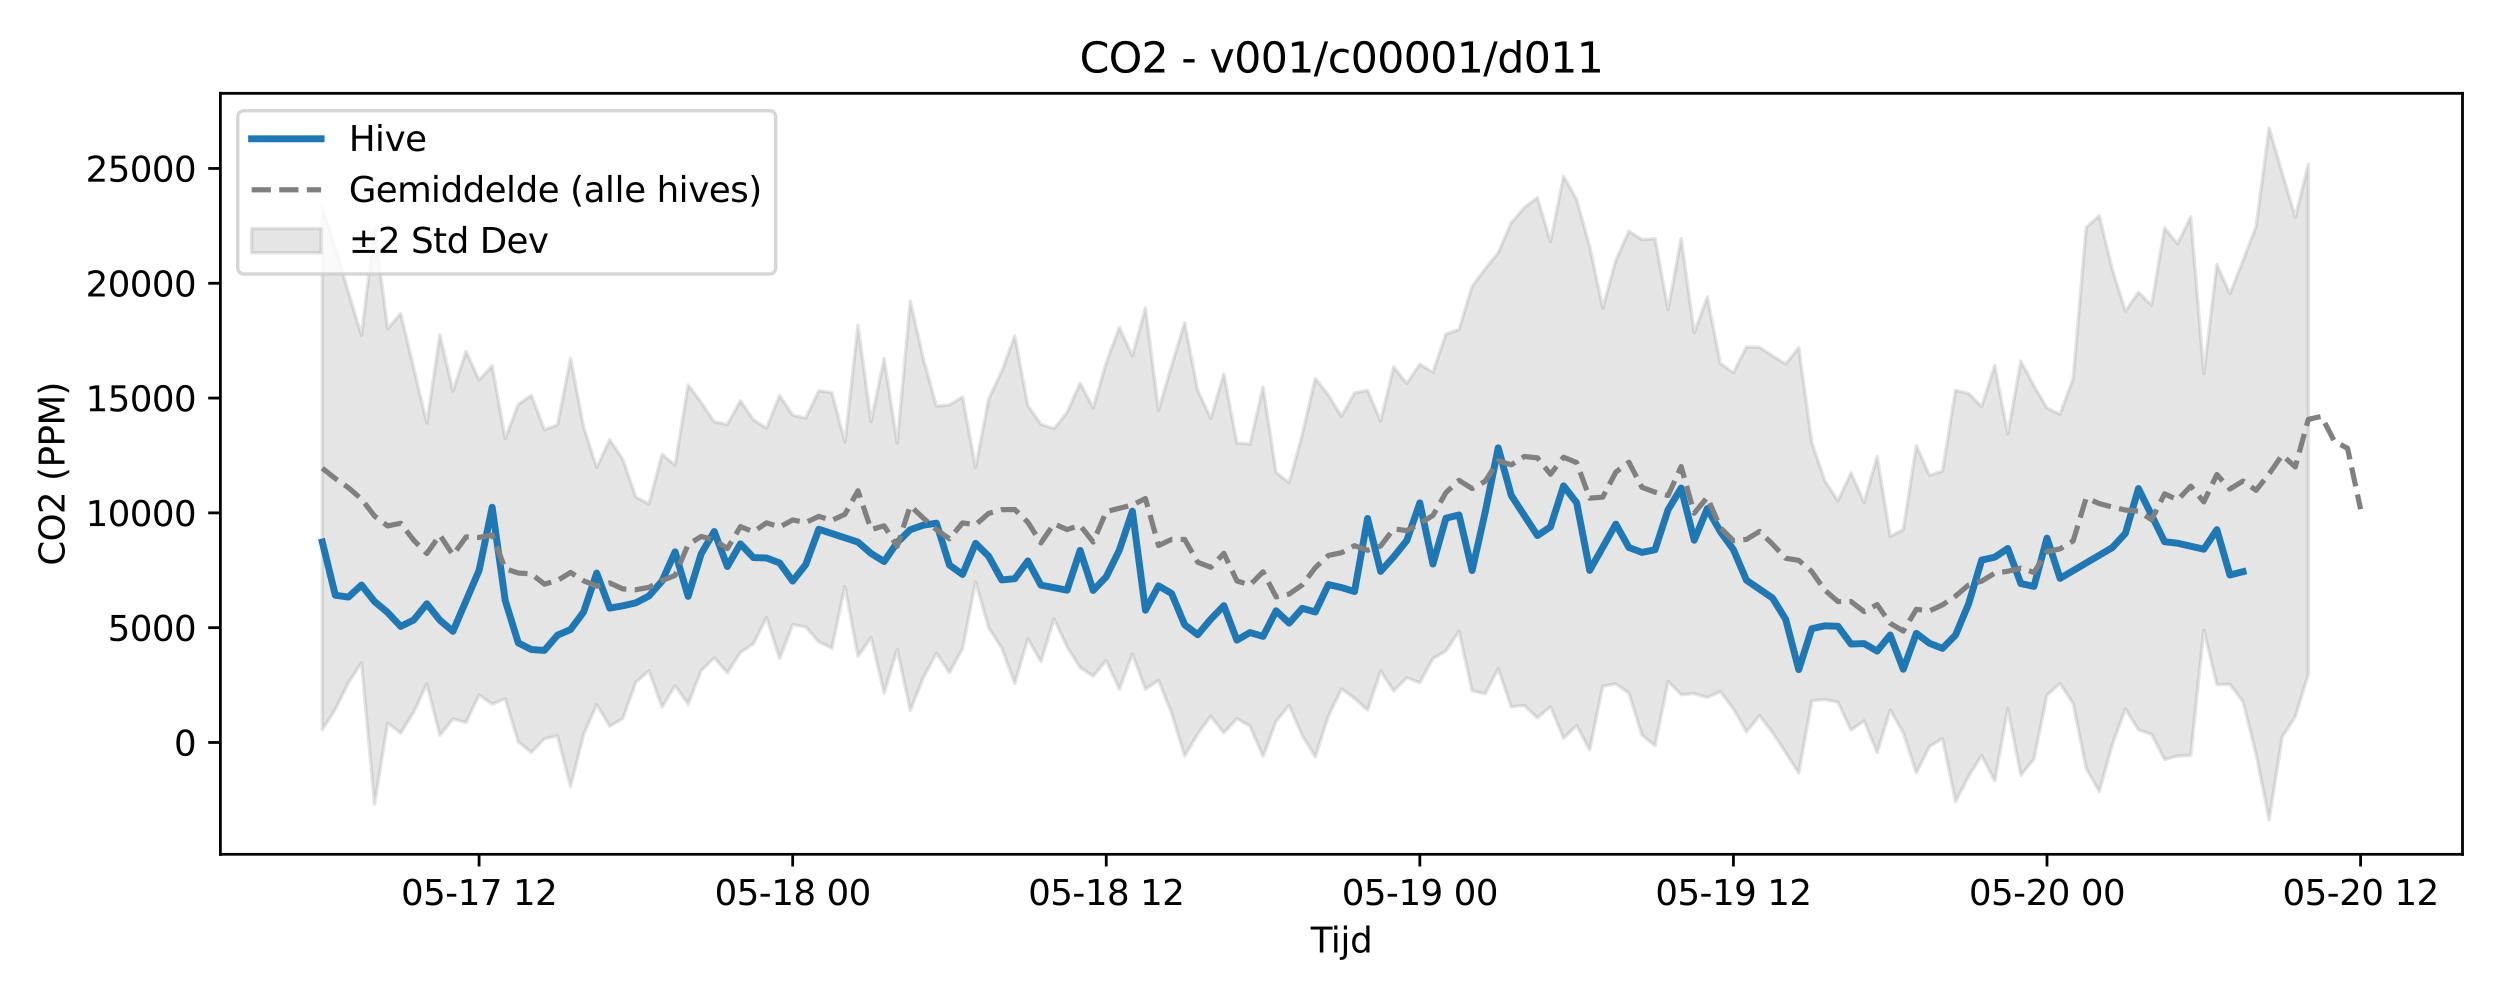 <?xml version="1.0" encoding="utf-8" standalone="no"?>
<!DOCTYPE svg PUBLIC "-//W3C//DTD SVG 1.1//EN"
  "http://www.w3.org/Graphics/SVG/1.1/DTD/svg11.dtd">
<svg xmlns:xlink="http://www.w3.org/1999/xlink" width="720pt" height="288pt" viewBox="0 0 720 288" xmlns="http://www.w3.org/2000/svg" version="1.1">
 <defs>
  <style type="text/css">*{stroke-linejoin: round; stroke-linecap: butt}</style>
 </defs>
 <g id="figure_1">
  <g id="patch_1">
   <path d="M 0 288 
L 720 288 
L 720 0 
L 0 0 
z
" style="fill: #ffffff"/>
  </g>
  <g id="axes_1">
   <g id="patch_2">
    <path d="M 63.47 246.04 
L 709.2 246.04 
L 709.2 26.88 
L 63.47 26.88 
z
" style="fill: #ffffff"/>
   </g>
   <g id="FillBetweenPolyCollection_1">
    <defs>
     <path id="m8f9d549eae" d="M 92.821 -228.478 
L 92.821 -77.822 
L 96.584 -83.722 
L 100.347 -91.361 
L 104.11 -97.105 
L 107.873 -56.406 
L 111.636 -79.762 
L 115.399 -76.894 
L 119.162 -82.88 
L 122.925 -91.028 
L 126.688 -76.23 
L 130.451 -80.966 
L 134.214 -79.929 
L 137.977 -87.884 
L 141.74 -85.185 
L 145.503 -86.734 
L 149.266 -74.363 
L 153.029 -71.341 
L 156.792 -75.251 
L 160.555 -76.077 
L 164.318 -61.43 
L 168.081 -76.484 
L 171.844 -85.035 
L 175.607 -78.85 
L 179.37 -81.073 
L 183.133 -91.524 
L 186.896 -94.835 
L 190.659 -84.354 
L 194.422 -90.522 
L 198.185 -85.237 
L 201.948 -94.872 
L 205.711 -98.552 
L 209.474 -94.245 
L 213.237 -100.071 
L 217 -102.593 
L 220.763 -110.142 
L 224.526 -98.336 
L 228.289 -108.102 
L 232.052 -107.43 
L 235.815 -103.145 
L 239.578 -101.329 
L 243.341 -119.092 
L 247.104 -98.991 
L 250.867 -104.395 
L 254.63 -88.416 
L 258.393 -100.967 
L 262.156 -83.406 
L 265.919 -92.847 
L 269.682 -99.848 
L 273.445 -94.315 
L 277.208 -101.144 
L 280.971 -120.375 
L 284.734 -107.2 
L 288.497 -101.363 
L 292.26 -91.223 
L 296.023 -104.001 
L 299.786 -97.447 
L 303.549 -109.763 
L 307.312 -101.748 
L 311.075 -95.746 
L 314.838 -93.278 
L 318.601 -97.782 
L 322.364 -89.552 
L 326.127 -99.596 
L 329.89 -89.517 
L 333.653 -92 
L 337.416 -82.664 
L 341.179 -70.24 
L 344.942 -76.621 
L 348.705 -81.743 
L 352.468 -76.955 
L 356.231 -81.009 
L 359.994 -78.895 
L 363.757 -70.11 
L 367.52 -80.279 
L 371.283 -84.847 
L 375.046 -76.2 
L 378.809 -70.053 
L 382.572 -81.791 
L 386.335 -89.545 
L 390.098 -86.878 
L 393.861 -83.498 
L 397.624 -94.771 
L 401.387 -89.009 
L 405.15 -92.802 
L 408.913 -91.385 
L 412.676 -98.324 
L 416.439 -100.512 
L 420.202 -106.198 
L 423.965 -89.072 
L 427.728 -88.206 
L 431.491 -95.368 
L 435.254 -84.401 
L 439.017 -84.843 
L 442.78 -81.222 
L 446.543 -84.451 
L 450.306 -75.39 
L 454.069 -79.015 
L 457.832 -72.045 
L 461.595 -90.394 
L 465.358 -91.037 
L 469.121 -88.379 
L 472.884 -76.303 
L 476.647 -73.257 
L 480.41 -91.767 
L 484.173 -87.938 
L 487.936 -88.244 
L 491.699 -87.105 
L 495.462 -88.801 
L 499.225 -83.881 
L 502.988 -77.232 
L 506.751 -81.918 
L 510.514 -76.993 
L 514.277 -71.234 
L 518.04 -65.355 
L 521.803 -86.192 
L 525.566 -86.511 
L 529.329 -85.759 
L 533.092 -77.737 
L 536.855 -80.424 
L 540.618 -71.266 
L 544.381 -83.491 
L 548.144 -76.994 
L 551.907 -65.394 
L 555.67 -72.957 
L 559.433 -75.28 
L 563.196 -57.093 
L 566.959 -64.411 
L 570.722 -70.379 
L 574.485 -63.131 
L 578.248 -83.93 
L 582.011 -64.726 
L 585.774 -69.41 
L 589.537 -87.818 
L 593.3 -91.143 
L 597.063 -85.383 
L 600.826 -66.704 
L 604.589 -60.067 
L 608.352 -73.573 
L 612.115 -83.817 
L 615.878 -77.806 
L 619.641 -76.548 
L 623.404 -69.245 
L 627.167 -70.262 
L 630.93 -70.45 
L 634.693 -106.549 
L 638.456 -90.865 
L 642.219 -90.89 
L 645.982 -85.932 
L 649.745 -70.833 
L 653.508 -51.922 
L 657.271 -75.731 
L 661.034 -81.571 
L 664.797 -93.784 
L 664.797 -240.659 
L 664.797 -240.659 
L 661.034 -225.465 
L 657.271 -238.172 
L 653.508 -251.158 
L 649.745 -222.758 
L 645.982 -212.971 
L 642.219 -203.412 
L 638.456 -211.79 
L 634.693 -180.371 
L 630.93 -225.544 
L 627.167 -217.78 
L 623.404 -222.318 
L 619.641 -200.068 
L 615.878 -203.818 
L 612.115 -198.394 
L 608.352 -210.371 
L 604.589 -225.875 
L 600.826 -222.499 
L 597.063 -179.051 
L 593.3 -168.703 
L 589.537 -170.455 
L 585.774 -176.881 
L 582.011 -184.014 
L 578.248 -163.016 
L 574.485 -182.741 
L 570.722 -170.905 
L 566.959 -174.643 
L 563.196 -175.592 
L 559.433 -152.314 
L 555.67 -151.127 
L 551.907 -159.643 
L 548.144 -135.488 
L 544.381 -133.496 
L 540.618 -156.499 
L 536.855 -143.304 
L 533.092 -151.783 
L 529.329 -143.764 
L 525.566 -149.502 
L 521.803 -160.553 
L 518.04 -187.873 
L 514.277 -183.215 
L 510.514 -185.5 
L 506.751 -187.982 
L 502.988 -188.084 
L 499.225 -180.674 
L 495.462 -183.3 
L 491.699 -202.481 
L 487.936 -192.145 
L 484.173 -219.355 
L 480.41 -198.804 
L 476.647 -219.263 
L 472.884 -218.981 
L 469.121 -221.404 
L 465.358 -213.052 
L 461.595 -199.262 
L 457.832 -217.008 
L 454.069 -230.551 
L 450.306 -237.262 
L 446.543 -218.375 
L 442.78 -231.076 
L 439.017 -228.228 
L 435.254 -223.879 
L 431.491 -215.223 
L 427.728 -210.58 
L 423.965 -205.527 
L 420.202 -193.106 
L 416.439 -191.797 
L 412.676 -180.748 
L 408.913 -183.128 
L 405.15 -177.604 
L 401.387 -182.331 
L 397.624 -166.747 
L 393.861 -175.56 
L 390.098 -174.803 
L 386.335 -168.087 
L 382.572 -174.254 
L 378.809 -179.004 
L 375.046 -162.888 
L 371.283 -149.003 
L 367.52 -151.898 
L 363.757 -176.514 
L 359.994 -160.133 
L 356.231 -160.389 
L 352.468 -180.365 
L 348.705 -167.498 
L 344.942 -175.528 
L 341.179 -195.075 
L 337.416 -182.646 
L 333.653 -169.783 
L 329.89 -199.331 
L 326.127 -185.54 
L 322.364 -193.714 
L 318.601 -183.541 
L 314.838 -170.494 
L 311.075 -177.642 
L 307.312 -169.215 
L 303.549 -164.557 
L 299.786 -165.831 
L 296.023 -171.201 
L 292.26 -191.287 
L 288.497 -181.069 
L 284.734 -173.076 
L 280.971 -153.386 
L 277.208 -173.662 
L 273.445 -171.379 
L 269.682 -171.072 
L 265.919 -184.719 
L 262.156 -201.28 
L 258.393 -160.357 
L 254.63 -184.704 
L 250.867 -166.572 
L 247.104 -194.324 
L 243.341 -160.693 
L 239.578 -174.935 
L 235.815 -175.424 
L 232.052 -167.613 
L 228.289 -168.4 
L 224.526 -174.117 
L 220.763 -164.714 
L 217 -167.084 
L 213.237 -172.574 
L 209.474 -165.771 
L 205.711 -166.499 
L 201.948 -172.114 
L 198.185 -177.144 
L 194.422 -154.035 
L 190.659 -157.175 
L 186.896 -142.86 
L 183.133 -144.799 
L 179.37 -155.709 
L 175.607 -161.365 
L 171.844 -153.347 
L 168.081 -165.008 
L 164.318 -184.84 
L 160.555 -165.561 
L 156.792 -164.262 
L 153.029 -174.124 
L 149.266 -171.568 
L 145.503 -161.675 
L 141.74 -182.652 
L 137.977 -178.556 
L 134.214 -186.782 
L 130.451 -175.344 
L 126.688 -191.569 
L 122.925 -166.162 
L 119.162 -181.906 
L 115.399 -197.704 
L 111.636 -193.324 
L 107.873 -222.344 
L 104.11 -191.412 
L 100.347 -203.728 
L 96.584 -216.607 
L 92.821 -228.478 
z
" style="stroke: #808080; stroke-opacity: 0.2"/>
    </defs>
    <g clip-path="url(#p981ce52b5f)">
     <use xlink:href="#m8f9d549eae" x="0" y="288" style="fill: #808080; fill-opacity: 0.2; stroke: #808080; stroke-opacity: 0.2"/>
    </g>
   </g>
   <g id="matplotlib.axis_1">
    <g id="xtick_1">
     <g id="line2d_1">
      <defs>
       <path id="m2748213167" d="M 0 0 
L 0 3.5 
" style="stroke: #000000; stroke-width: 0.8"/>
      </defs>
      <g>
       <use xlink:href="#m2748213167" x="137.977" y="246.04" style="stroke: #000000; stroke-width: 0.8"/>
      </g>
     </g>
     <g id="text_1">
      <!-- 05-17 12 -->
      <g transform="translate(115.497 260.638) scale(0.1 -0.1)">
       <defs>
        <path id="DejaVuSans-30" d="M 2034 4250 
Q 1547 4250 1301 3770 
Q 1056 3291 1056 2328 
Q 1056 1369 1301 889 
Q 1547 409 2034 409 
Q 2525 409 2770 889 
Q 3016 1369 3016 2328 
Q 3016 3291 2770 3770 
Q 2525 4250 2034 4250 
z
M 2034 4750 
Q 2819 4750 3233 4129 
Q 3647 3509 3647 2328 
Q 3647 1150 3233 529 
Q 2819 -91 2034 -91 
Q 1250 -91 836 529 
Q 422 1150 422 2328 
Q 422 3509 836 4129 
Q 1250 4750 2034 4750 
z
" transform="scale(0.016)"/>
        <path id="DejaVuSans-35" d="M 691 4666 
L 3169 4666 
L 3169 4134 
L 1269 4134 
L 1269 2991 
Q 1406 3038 1543 3061 
Q 1681 3084 1819 3084 
Q 2600 3084 3056 2656 
Q 3513 2228 3513 1497 
Q 3513 744 3044 326 
Q 2575 -91 1722 -91 
Q 1428 -91 1123 -41 
Q 819 9 494 109 
L 494 744 
Q 775 591 1075 516 
Q 1375 441 1709 441 
Q 2250 441 2565 725 
Q 2881 1009 2881 1497 
Q 2881 1984 2565 2268 
Q 2250 2553 1709 2553 
Q 1456 2553 1204 2497 
Q 953 2441 691 2322 
L 691 4666 
z
" transform="scale(0.016)"/>
        <path id="DejaVuSans-2d" d="M 313 2009 
L 1997 2009 
L 1997 1497 
L 313 1497 
L 313 2009 
z
" transform="scale(0.016)"/>
        <path id="DejaVuSans-31" d="M 794 531 
L 1825 531 
L 1825 4091 
L 703 3866 
L 703 4441 
L 1819 4666 
L 2450 4666 
L 2450 531 
L 3481 531 
L 3481 0 
L 794 0 
L 794 531 
z
" transform="scale(0.016)"/>
        <path id="DejaVuSans-37" d="M 525 4666 
L 3525 4666 
L 3525 4397 
L 1831 0 
L 1172 0 
L 2766 4134 
L 525 4134 
L 525 4666 
z
" transform="scale(0.016)"/>
        <path id="DejaVuSans-20" transform="scale(0.016)"/>
        <path id="DejaVuSans-32" d="M 1228 531 
L 3431 531 
L 3431 0 
L 469 0 
L 469 531 
Q 828 903 1448 1529 
Q 2069 2156 2228 2338 
Q 2531 2678 2651 2914 
Q 2772 3150 2772 3378 
Q 2772 3750 2511 3984 
Q 2250 4219 1831 4219 
Q 1534 4219 1204 4116 
Q 875 4013 500 3803 
L 500 4441 
Q 881 4594 1212 4672 
Q 1544 4750 1819 4750 
Q 2544 4750 2975 4387 
Q 3406 4025 3406 3419 
Q 3406 3131 3298 2873 
Q 3191 2616 2906 2266 
Q 2828 2175 2409 1742 
Q 1991 1309 1228 531 
z
" transform="scale(0.016)"/>
       </defs>
       <use xlink:href="#DejaVuSans-30"/>
       <use xlink:href="#DejaVuSans-35" transform="translate(63.623 0)"/>
       <use xlink:href="#DejaVuSans-2d" transform="translate(127.246 0)"/>
       <use xlink:href="#DejaVuSans-31" transform="translate(163.33 0)"/>
       <use xlink:href="#DejaVuSans-37" transform="translate(226.953 0)"/>
       <use xlink:href="#DejaVuSans-20" transform="translate(290.576 0)"/>
       <use xlink:href="#DejaVuSans-31" transform="translate(322.363 0)"/>
       <use xlink:href="#DejaVuSans-32" transform="translate(385.986 0)"/>
      </g>
     </g>
    </g>
    <g id="xtick_2">
     <g id="line2d_2">
      <g>
       <use xlink:href="#m2748213167" x="228.289" y="246.04" style="stroke: #000000; stroke-width: 0.8"/>
      </g>
     </g>
     <g id="text_2">
      <!-- 05-18 00 -->
      <g transform="translate(205.809 260.638) scale(0.1 -0.1)">
       <defs>
        <path id="DejaVuSans-38" d="M 2034 2216 
Q 1584 2216 1326 1975 
Q 1069 1734 1069 1313 
Q 1069 891 1326 650 
Q 1584 409 2034 409 
Q 2484 409 2743 651 
Q 3003 894 3003 1313 
Q 3003 1734 2745 1975 
Q 2488 2216 2034 2216 
z
M 1403 2484 
Q 997 2584 770 2862 
Q 544 3141 544 3541 
Q 544 4100 942 4425 
Q 1341 4750 2034 4750 
Q 2731 4750 3128 4425 
Q 3525 4100 3525 3541 
Q 3525 3141 3298 2862 
Q 3072 2584 2669 2484 
Q 3125 2378 3379 2068 
Q 3634 1759 3634 1313 
Q 3634 634 3220 271 
Q 2806 -91 2034 -91 
Q 1263 -91 848 271 
Q 434 634 434 1313 
Q 434 1759 690 2068 
Q 947 2378 1403 2484 
z
M 1172 3481 
Q 1172 3119 1398 2916 
Q 1625 2713 2034 2713 
Q 2441 2713 2670 2916 
Q 2900 3119 2900 3481 
Q 2900 3844 2670 4047 
Q 2441 4250 2034 4250 
Q 1625 4250 1398 4047 
Q 1172 3844 1172 3481 
z
" transform="scale(0.016)"/>
       </defs>
       <use xlink:href="#DejaVuSans-30"/>
       <use xlink:href="#DejaVuSans-35" transform="translate(63.623 0)"/>
       <use xlink:href="#DejaVuSans-2d" transform="translate(127.246 0)"/>
       <use xlink:href="#DejaVuSans-31" transform="translate(163.33 0)"/>
       <use xlink:href="#DejaVuSans-38" transform="translate(226.953 0)"/>
       <use xlink:href="#DejaVuSans-20" transform="translate(290.576 0)"/>
       <use xlink:href="#DejaVuSans-30" transform="translate(322.363 0)"/>
       <use xlink:href="#DejaVuSans-30" transform="translate(385.986 0)"/>
      </g>
     </g>
    </g>
    <g id="xtick_3">
     <g id="line2d_3">
      <g>
       <use xlink:href="#m2748213167" x="318.601" y="246.04" style="stroke: #000000; stroke-width: 0.8"/>
      </g>
     </g>
     <g id="text_3">
      <!-- 05-18 12 -->
      <g transform="translate(296.121 260.638) scale(0.1 -0.1)">
       <use xlink:href="#DejaVuSans-30"/>
       <use xlink:href="#DejaVuSans-35" transform="translate(63.623 0)"/>
       <use xlink:href="#DejaVuSans-2d" transform="translate(127.246 0)"/>
       <use xlink:href="#DejaVuSans-31" transform="translate(163.33 0)"/>
       <use xlink:href="#DejaVuSans-38" transform="translate(226.953 0)"/>
       <use xlink:href="#DejaVuSans-20" transform="translate(290.576 0)"/>
       <use xlink:href="#DejaVuSans-31" transform="translate(322.363 0)"/>
       <use xlink:href="#DejaVuSans-32" transform="translate(385.986 0)"/>
      </g>
     </g>
    </g>
    <g id="xtick_4">
     <g id="line2d_4">
      <g>
       <use xlink:href="#m2748213167" x="408.913" y="246.04" style="stroke: #000000; stroke-width: 0.8"/>
      </g>
     </g>
     <g id="text_4">
      <!-- 05-19 00 -->
      <g transform="translate(386.433 260.638) scale(0.1 -0.1)">
       <defs>
        <path id="DejaVuSans-39" d="M 703 97 
L 703 672 
Q 941 559 1184 500 
Q 1428 441 1663 441 
Q 2288 441 2617 861 
Q 2947 1281 2994 2138 
Q 2813 1869 2534 1725 
Q 2256 1581 1919 1581 
Q 1219 1581 811 2004 
Q 403 2428 403 3163 
Q 403 3881 828 4315 
Q 1253 4750 1959 4750 
Q 2769 4750 3195 4129 
Q 3622 3509 3622 2328 
Q 3622 1225 3098 567 
Q 2575 -91 1691 -91 
Q 1453 -91 1209 -44 
Q 966 3 703 97 
z
M 1959 2075 
Q 2384 2075 2632 2365 
Q 2881 2656 2881 3163 
Q 2881 3666 2632 3958 
Q 2384 4250 1959 4250 
Q 1534 4250 1286 3958 
Q 1038 3666 1038 3163 
Q 1038 2656 1286 2365 
Q 1534 2075 1959 2075 
z
" transform="scale(0.016)"/>
       </defs>
       <use xlink:href="#DejaVuSans-30"/>
       <use xlink:href="#DejaVuSans-35" transform="translate(63.623 0)"/>
       <use xlink:href="#DejaVuSans-2d" transform="translate(127.246 0)"/>
       <use xlink:href="#DejaVuSans-31" transform="translate(163.33 0)"/>
       <use xlink:href="#DejaVuSans-39" transform="translate(226.953 0)"/>
       <use xlink:href="#DejaVuSans-20" transform="translate(290.576 0)"/>
       <use xlink:href="#DejaVuSans-30" transform="translate(322.363 0)"/>
       <use xlink:href="#DejaVuSans-30" transform="translate(385.986 0)"/>
      </g>
     </g>
    </g>
    <g id="xtick_5">
     <g id="line2d_5">
      <g>
       <use xlink:href="#m2748213167" x="499.225" y="246.04" style="stroke: #000000; stroke-width: 0.8"/>
      </g>
     </g>
     <g id="text_5">
      <!-- 05-19 12 -->
      <g transform="translate(476.744 260.638) scale(0.1 -0.1)">
       <use xlink:href="#DejaVuSans-30"/>
       <use xlink:href="#DejaVuSans-35" transform="translate(63.623 0)"/>
       <use xlink:href="#DejaVuSans-2d" transform="translate(127.246 0)"/>
       <use xlink:href="#DejaVuSans-31" transform="translate(163.33 0)"/>
       <use xlink:href="#DejaVuSans-39" transform="translate(226.953 0)"/>
       <use xlink:href="#DejaVuSans-20" transform="translate(290.576 0)"/>
       <use xlink:href="#DejaVuSans-31" transform="translate(322.363 0)"/>
       <use xlink:href="#DejaVuSans-32" transform="translate(385.986 0)"/>
      </g>
     </g>
    </g>
    <g id="xtick_6">
     <g id="line2d_6">
      <g>
       <use xlink:href="#m2748213167" x="589.537" y="246.04" style="stroke: #000000; stroke-width: 0.8"/>
      </g>
     </g>
     <g id="text_6">
      <!-- 05-20 00 -->
      <g transform="translate(567.056 260.638) scale(0.1 -0.1)">
       <use xlink:href="#DejaVuSans-30"/>
       <use xlink:href="#DejaVuSans-35" transform="translate(63.623 0)"/>
       <use xlink:href="#DejaVuSans-2d" transform="translate(127.246 0)"/>
       <use xlink:href="#DejaVuSans-32" transform="translate(163.33 0)"/>
       <use xlink:href="#DejaVuSans-30" transform="translate(226.953 0)"/>
       <use xlink:href="#DejaVuSans-20" transform="translate(290.576 0)"/>
       <use xlink:href="#DejaVuSans-30" transform="translate(322.363 0)"/>
       <use xlink:href="#DejaVuSans-30" transform="translate(385.986 0)"/>
      </g>
     </g>
    </g>
    <g id="xtick_7">
     <g id="line2d_7">
      <g>
       <use xlink:href="#m2748213167" x="679.849" y="246.04" style="stroke: #000000; stroke-width: 0.8"/>
      </g>
     </g>
     <g id="text_7">
      <!-- 05-20 12 -->
      <g transform="translate(657.368 260.638) scale(0.1 -0.1)">
       <use xlink:href="#DejaVuSans-30"/>
       <use xlink:href="#DejaVuSans-35" transform="translate(63.623 0)"/>
       <use xlink:href="#DejaVuSans-2d" transform="translate(127.246 0)"/>
       <use xlink:href="#DejaVuSans-32" transform="translate(163.33 0)"/>
       <use xlink:href="#DejaVuSans-30" transform="translate(226.953 0)"/>
       <use xlink:href="#DejaVuSans-20" transform="translate(290.576 0)"/>
       <use xlink:href="#DejaVuSans-31" transform="translate(322.363 0)"/>
       <use xlink:href="#DejaVuSans-32" transform="translate(385.986 0)"/>
      </g>
     </g>
    </g>
    <g id="text_8">
     <!-- Tijd -->
     <g transform="translate(377.485 274.317) scale(0.1 -0.1)">
      <defs>
       <path id="DejaVuSans-54" d="M -19 4666 
L 3928 4666 
L 3928 4134 
L 2272 4134 
L 2272 0 
L 1638 0 
L 1638 4134 
L -19 4134 
L -19 4666 
z
" transform="scale(0.016)"/>
       <path id="DejaVuSans-69" d="M 603 3500 
L 1178 3500 
L 1178 0 
L 603 0 
L 603 3500 
z
M 603 4863 
L 1178 4863 
L 1178 4134 
L 603 4134 
L 603 4863 
z
" transform="scale(0.016)"/>
       <path id="DejaVuSans-6a" d="M 603 3500 
L 1178 3500 
L 1178 -63 
Q 1178 -731 923 -1031 
Q 669 -1331 103 -1331 
L -116 -1331 
L -116 -844 
L 38 -844 
Q 366 -844 484 -692 
Q 603 -541 603 -63 
L 603 3500 
z
M 603 4863 
L 1178 4863 
L 1178 4134 
L 603 4134 
L 603 4863 
z
" transform="scale(0.016)"/>
       <path id="DejaVuSans-64" d="M 2906 2969 
L 2906 4863 
L 3481 4863 
L 3481 0 
L 2906 0 
L 2906 525 
Q 2725 213 2448 61 
Q 2172 -91 1784 -91 
Q 1150 -91 751 415 
Q 353 922 353 1747 
Q 353 2572 751 3078 
Q 1150 3584 1784 3584 
Q 2172 3584 2448 3432 
Q 2725 3281 2906 2969 
z
M 947 1747 
Q 947 1113 1208 752 
Q 1469 391 1925 391 
Q 2381 391 2643 752 
Q 2906 1113 2906 1747 
Q 2906 2381 2643 2742 
Q 2381 3103 1925 3103 
Q 1469 3103 1208 2742 
Q 947 2381 947 1747 
z
" transform="scale(0.016)"/>
      </defs>
      <use xlink:href="#DejaVuSans-54"/>
      <use xlink:href="#DejaVuSans-69" transform="translate(57.959 0)"/>
      <use xlink:href="#DejaVuSans-6a" transform="translate(85.742 0)"/>
      <use xlink:href="#DejaVuSans-64" transform="translate(113.525 0)"/>
     </g>
    </g>
   </g>
   <g id="matplotlib.axis_2">
    <g id="ytick_1">
     <g id="line2d_8">
      <defs>
       <path id="m03ea2abe2c" d="M 0 0 
L -3.5 0 
" style="stroke: #000000; stroke-width: 0.8"/>
      </defs>
      <g>
       <use xlink:href="#m03ea2abe2c" x="63.47" y="213.833" style="stroke: #000000; stroke-width: 0.8"/>
      </g>
     </g>
     <g id="text_9">
      <!-- 0 -->
      <g transform="translate(50.108 217.632) scale(0.1 -0.1)">
       <use xlink:href="#DejaVuSans-30"/>
      </g>
     </g>
    </g>
    <g id="ytick_2">
     <g id="line2d_9">
      <g>
       <use xlink:href="#m03ea2abe2c" x="63.47" y="180.77" style="stroke: #000000; stroke-width: 0.8"/>
      </g>
     </g>
     <g id="text_10">
      <!-- 5000 -->
      <g transform="translate(31.02 184.57) scale(0.1 -0.1)">
       <use xlink:href="#DejaVuSans-35"/>
       <use xlink:href="#DejaVuSans-30" transform="translate(63.623 0)"/>
       <use xlink:href="#DejaVuSans-30" transform="translate(127.246 0)"/>
       <use xlink:href="#DejaVuSans-30" transform="translate(190.869 0)"/>
      </g>
     </g>
    </g>
    <g id="ytick_3">
     <g id="line2d_10">
      <g>
       <use xlink:href="#m03ea2abe2c" x="63.47" y="147.708" style="stroke: #000000; stroke-width: 0.8"/>
      </g>
     </g>
     <g id="text_11">
      <!-- 10000 -->
      <g transform="translate(24.657 151.507) scale(0.1 -0.1)">
       <use xlink:href="#DejaVuSans-31"/>
       <use xlink:href="#DejaVuSans-30" transform="translate(63.623 0)"/>
       <use xlink:href="#DejaVuSans-30" transform="translate(127.246 0)"/>
       <use xlink:href="#DejaVuSans-30" transform="translate(190.869 0)"/>
       <use xlink:href="#DejaVuSans-30" transform="translate(254.492 0)"/>
      </g>
     </g>
    </g>
    <g id="ytick_4">
     <g id="line2d_11">
      <g>
       <use xlink:href="#m03ea2abe2c" x="63.47" y="114.645" style="stroke: #000000; stroke-width: 0.8"/>
      </g>
     </g>
     <g id="text_12">
      <!-- 15000 -->
      <g transform="translate(24.657 118.445) scale(0.1 -0.1)">
       <use xlink:href="#DejaVuSans-31"/>
       <use xlink:href="#DejaVuSans-35" transform="translate(63.623 0)"/>
       <use xlink:href="#DejaVuSans-30" transform="translate(127.246 0)"/>
       <use xlink:href="#DejaVuSans-30" transform="translate(190.869 0)"/>
       <use xlink:href="#DejaVuSans-30" transform="translate(254.492 0)"/>
      </g>
     </g>
    </g>
    <g id="ytick_5">
     <g id="line2d_12">
      <g>
       <use xlink:href="#m03ea2abe2c" x="63.47" y="81.583" style="stroke: #000000; stroke-width: 0.8"/>
      </g>
     </g>
     <g id="text_13">
      <!-- 20000 -->
      <g transform="translate(24.657 85.382) scale(0.1 -0.1)">
       <use xlink:href="#DejaVuSans-32"/>
       <use xlink:href="#DejaVuSans-30" transform="translate(63.623 0)"/>
       <use xlink:href="#DejaVuSans-30" transform="translate(127.246 0)"/>
       <use xlink:href="#DejaVuSans-30" transform="translate(190.869 0)"/>
       <use xlink:href="#DejaVuSans-30" transform="translate(254.492 0)"/>
      </g>
     </g>
    </g>
    <g id="ytick_6">
     <g id="line2d_13">
      <g>
       <use xlink:href="#m03ea2abe2c" x="63.47" y="48.52" style="stroke: #000000; stroke-width: 0.8"/>
      </g>
     </g>
     <g id="text_14">
      <!-- 25000 -->
      <g transform="translate(24.657 52.32) scale(0.1 -0.1)">
       <use xlink:href="#DejaVuSans-32"/>
       <use xlink:href="#DejaVuSans-35" transform="translate(63.623 0)"/>
       <use xlink:href="#DejaVuSans-30" transform="translate(127.246 0)"/>
       <use xlink:href="#DejaVuSans-30" transform="translate(190.869 0)"/>
       <use xlink:href="#DejaVuSans-30" transform="translate(254.492 0)"/>
      </g>
     </g>
    </g>
    <g id="text_15">
     <!-- CO2 (PPM) -->
     <g transform="translate(18.578 162.903) rotate(-90) scale(0.1 -0.1)">
      <defs>
       <path id="DejaVuSans-43" d="M 4122 4306 
L 4122 3641 
Q 3803 3938 3442 4084 
Q 3081 4231 2675 4231 
Q 1875 4231 1450 3742 
Q 1025 3253 1025 2328 
Q 1025 1406 1450 917 
Q 1875 428 2675 428 
Q 3081 428 3442 575 
Q 3803 722 4122 1019 
L 4122 359 
Q 3791 134 3420 21 
Q 3050 -91 2638 -91 
Q 1578 -91 968 557 
Q 359 1206 359 2328 
Q 359 3453 968 4101 
Q 1578 4750 2638 4750 
Q 3056 4750 3426 4639 
Q 3797 4528 4122 4306 
z
" transform="scale(0.016)"/>
       <path id="DejaVuSans-4f" d="M 2522 4238 
Q 1834 4238 1429 3725 
Q 1025 3213 1025 2328 
Q 1025 1447 1429 934 
Q 1834 422 2522 422 
Q 3209 422 3611 934 
Q 4013 1447 4013 2328 
Q 4013 3213 3611 3725 
Q 3209 4238 2522 4238 
z
M 2522 4750 
Q 3503 4750 4090 4092 
Q 4678 3434 4678 2328 
Q 4678 1225 4090 567 
Q 3503 -91 2522 -91 
Q 1538 -91 948 565 
Q 359 1222 359 2328 
Q 359 3434 948 4092 
Q 1538 4750 2522 4750 
z
" transform="scale(0.016)"/>
       <path id="DejaVuSans-28" d="M 1984 4856 
Q 1566 4138 1362 3434 
Q 1159 2731 1159 2009 
Q 1159 1288 1364 580 
Q 1569 -128 1984 -844 
L 1484 -844 
Q 1016 -109 783 600 
Q 550 1309 550 2009 
Q 550 2706 781 3412 
Q 1013 4119 1484 4856 
L 1984 4856 
z
" transform="scale(0.016)"/>
       <path id="DejaVuSans-50" d="M 1259 4147 
L 1259 2394 
L 2053 2394 
Q 2494 2394 2734 2622 
Q 2975 2850 2975 3272 
Q 2975 3691 2734 3919 
Q 2494 4147 2053 4147 
L 1259 4147 
z
M 628 4666 
L 2053 4666 
Q 2838 4666 3239 4311 
Q 3641 3956 3641 3272 
Q 3641 2581 3239 2228 
Q 2838 1875 2053 1875 
L 1259 1875 
L 1259 0 
L 628 0 
L 628 4666 
z
" transform="scale(0.016)"/>
       <path id="DejaVuSans-4d" d="M 628 4666 
L 1569 4666 
L 2759 1491 
L 3956 4666 
L 4897 4666 
L 4897 0 
L 4281 0 
L 4281 4097 
L 3078 897 
L 2444 897 
L 1241 4097 
L 1241 0 
L 628 0 
L 628 4666 
z
" transform="scale(0.016)"/>
       <path id="DejaVuSans-29" d="M 513 4856 
L 1013 4856 
Q 1481 4119 1714 3412 
Q 1947 2706 1947 2009 
Q 1947 1309 1714 600 
Q 1481 -109 1013 -844 
L 513 -844 
Q 928 -128 1133 580 
Q 1338 1288 1338 2009 
Q 1338 2731 1133 3434 
Q 928 4138 513 4856 
z
" transform="scale(0.016)"/>
      </defs>
      <use xlink:href="#DejaVuSans-43"/>
      <use xlink:href="#DejaVuSans-4f" transform="translate(69.824 0)"/>
      <use xlink:href="#DejaVuSans-32" transform="translate(148.535 0)"/>
      <use xlink:href="#DejaVuSans-20" transform="translate(212.158 0)"/>
      <use xlink:href="#DejaVuSans-28" transform="translate(243.945 0)"/>
      <use xlink:href="#DejaVuSans-50" transform="translate(282.959 0)"/>
      <use xlink:href="#DejaVuSans-50" transform="translate(343.262 0)"/>
      <use xlink:href="#DejaVuSans-4d" transform="translate(403.564 0)"/>
      <use xlink:href="#DejaVuSans-29" transform="translate(489.844 0)"/>
     </g>
    </g>
   </g>
   <g id="line2d_14">
    <path d="M 92.821 156.106 
L 96.584 171.43 
L 100.347 171.96 
L 104.11 168.491 
L 107.873 173.255 
L 111.636 176.386 
L 115.399 180.409 
L 119.162 178.549 
L 122.925 173.893 
L 126.688 178.623 
L 130.451 181.815 
L 137.977 164.272 
L 141.74 146.101 
L 145.503 172.948 
L 149.266 185.148 
L 153.029 187.069 
L 156.792 187.314 
L 160.555 182.926 
L 164.318 181.308 
L 168.081 176.252 
L 171.844 165.046 
L 175.607 175.136 
L 179.37 174.475 
L 183.133 173.616 
L 186.896 171.635 
L 190.659 167.356 
L 194.422 158.942 
L 198.185 171.755 
L 201.948 159.482 
L 205.711 153.079 
L 209.474 163.15 
L 213.237 156.628 
L 217 160.589 
L 220.763 160.701 
L 224.526 162.123 
L 228.289 167.345 
L 232.052 162.599 
L 235.815 152.423 
L 247.104 156.126 
L 250.867 159.397 
L 254.63 161.718 
L 258.393 156.262 
L 262.156 152.555 
L 265.919 151.25 
L 269.682 150.677 
L 273.445 162.74 
L 277.208 165.439 
L 280.971 156.489 
L 284.734 160.205 
L 288.497 167.016 
L 292.26 166.661 
L 296.023 161.557 
L 299.786 168.517 
L 307.312 169.972 
L 311.075 158.524 
L 314.838 170.055 
L 318.601 166.101 
L 322.364 158.46 
L 326.127 147.219 
L 329.89 175.738 
L 333.653 168.714 
L 337.416 170.924 
L 341.179 179.927 
L 344.942 182.787 
L 348.705 178.327 
L 352.468 174.436 
L 356.231 184.351 
L 359.994 182.179 
L 363.757 183.283 
L 367.52 175.917 
L 371.283 179.452 
L 375.046 175.196 
L 378.809 176.252 
L 382.572 168.348 
L 386.335 169.209 
L 390.098 170.371 
L 393.861 149.312 
L 397.624 164.554 
L 401.387 160.358 
L 405.15 155.683 
L 408.913 144.838 
L 412.676 162.44 
L 416.439 149.246 
L 420.202 148.303 
L 423.965 164.318 
L 427.728 147.516 
L 431.491 128.981 
L 435.254 142.709 
L 442.78 154.241 
L 446.543 151.726 
L 450.306 139.932 
L 454.069 144.77 
L 457.832 164.272 
L 465.358 150.955 
L 469.121 157.676 
L 472.884 159.085 
L 476.647 158.325 
L 480.41 146.804 
L 484.173 140.569 
L 487.936 155.583 
L 491.699 146.487 
L 495.462 153.104 
L 499.225 158.294 
L 502.988 167.109 
L 510.514 172.263 
L 514.277 178.383 
L 518.04 192.838 
L 521.803 181.045 
L 525.566 180.241 
L 529.329 180.357 
L 533.092 185.478 
L 536.855 185.353 
L 540.618 187.505 
L 544.381 182.873 
L 548.144 192.742 
L 551.907 182.412 
L 555.67 185.26 
L 559.433 186.722 
L 563.196 182.895 
L 566.959 173.907 
L 570.722 161.297 
L 574.485 160.47 
L 578.248 157.964 
L 582.011 168.07 
L 585.774 168.894 
L 589.537 154.99 
L 593.3 166.567 
L 608.352 157.703 
L 612.115 153.613 
L 615.878 140.705 
L 623.404 156.02 
L 627.167 156.45 
L 634.693 158.175 
L 638.456 152.545 
L 642.219 165.605 
L 645.982 164.649 
L 645.982 164.649 
" clip-path="url(#p981ce52b5f)" style="fill: none; stroke: #1f77b4; stroke-width: 2; stroke-linecap: square"/>
   </g>
   <g id="line2d_15">
    <path d="M 92.821 134.85 
L 96.584 137.835 
L 100.347 140.456 
L 104.11 143.741 
L 107.873 148.625 
L 111.636 151.457 
L 115.399 150.701 
L 119.162 155.607 
L 122.925 159.405 
L 126.688 154.101 
L 130.451 159.845 
L 134.214 154.645 
L 137.977 154.78 
L 141.74 154.081 
L 145.503 163.795 
L 149.266 165.035 
L 153.029 165.268 
L 156.792 168.243 
L 160.555 167.181 
L 164.318 164.865 
L 168.081 167.254 
L 171.844 168.809 
L 175.607 167.892 
L 179.37 169.609 
L 183.133 169.839 
L 186.896 169.152 
L 190.659 167.235 
L 194.422 165.722 
L 198.185 156.81 
L 201.948 154.507 
L 205.711 155.474 
L 209.474 157.992 
L 213.237 151.678 
L 217 153.162 
L 220.763 150.572 
L 224.526 151.774 
L 228.289 149.749 
L 232.052 150.478 
L 235.815 148.715 
L 239.578 149.868 
L 243.341 148.107 
L 247.104 141.343 
L 250.867 152.516 
L 254.63 151.44 
L 258.393 157.338 
L 262.156 145.657 
L 265.919 149.217 
L 269.682 152.54 
L 273.445 155.153 
L 277.208 150.597 
L 280.971 151.119 
L 284.734 147.862 
L 288.497 146.784 
L 292.26 146.745 
L 296.023 150.399 
L 299.786 156.361 
L 303.549 150.84 
L 307.312 152.518 
L 311.075 151.306 
L 314.838 156.114 
L 318.601 147.338 
L 326.127 145.432 
L 329.89 143.576 
L 333.653 157.108 
L 337.416 155.345 
L 341.179 155.342 
L 344.942 161.926 
L 348.705 163.379 
L 352.468 159.34 
L 356.231 167.301 
L 359.994 168.486 
L 363.757 164.688 
L 367.52 171.912 
L 371.283 171.075 
L 375.046 168.456 
L 378.809 163.472 
L 382.572 159.977 
L 386.335 159.184 
L 390.098 157.16 
L 393.861 158.471 
L 397.624 157.241 
L 401.387 152.33 
L 405.15 152.797 
L 408.913 150.744 
L 412.676 148.464 
L 416.439 141.846 
L 420.202 138.348 
L 423.965 140.7 
L 427.728 138.607 
L 431.491 132.704 
L 435.254 133.86 
L 439.017 131.464 
L 442.78 131.851 
L 446.543 136.587 
L 450.306 131.674 
L 454.069 133.217 
L 457.832 143.473 
L 461.595 143.172 
L 465.358 135.956 
L 469.121 133.108 
L 472.884 140.358 
L 476.647 141.74 
L 480.41 142.714 
L 484.173 134.354 
L 487.936 147.805 
L 491.699 143.207 
L 495.462 151.95 
L 499.225 155.723 
L 502.988 155.342 
L 506.751 153.05 
L 510.514 156.753 
L 514.277 160.775 
L 518.04 161.386 
L 521.803 164.627 
L 525.566 169.993 
L 529.329 173.239 
L 533.092 173.24 
L 536.855 176.136 
L 540.618 174.117 
L 544.381 179.507 
L 548.144 181.759 
L 551.907 175.481 
L 555.67 175.958 
L 559.433 174.203 
L 563.196 171.658 
L 566.959 168.473 
L 570.722 167.358 
L 574.485 165.064 
L 578.248 164.527 
L 582.011 163.63 
L 585.774 164.854 
L 589.537 158.863 
L 593.3 158.077 
L 597.063 155.783 
L 600.826 143.398 
L 604.589 145.029 
L 608.352 146.028 
L 612.115 146.895 
L 615.878 147.188 
L 619.641 149.692 
L 623.404 142.219 
L 627.167 143.979 
L 630.93 140.003 
L 634.693 144.54 
L 638.456 136.673 
L 642.219 140.849 
L 645.982 138.548 
L 649.745 141.204 
L 653.508 136.46 
L 657.271 131.049 
L 661.034 134.482 
L 664.797 120.778 
L 668.56 119.913 
L 672.323 127.13 
L 676.086 129.089 
L 679.849 146.656 
L 679.849 146.656 
" clip-path="url(#p981ce52b5f)" style="fill: none; stroke-dasharray: 5.55,2.4; stroke-dashoffset: 0; stroke: #808080; stroke-width: 1.5"/>
   </g>
   <g id="patch_3">
    <path d="M 63.47 246.04 
L 63.47 26.88 
" style="fill: none; stroke: #000000; stroke-width: 0.8; stroke-linejoin: miter; stroke-linecap: square"/>
   </g>
   <g id="patch_4">
    <path d="M 709.2 246.04 
L 709.2 26.88 
" style="fill: none; stroke: #000000; stroke-width: 0.8; stroke-linejoin: miter; stroke-linecap: square"/>
   </g>
   <g id="patch_5">
    <path d="M 63.47 246.04 
L 709.2 246.04 
" style="fill: none; stroke: #000000; stroke-width: 0.8; stroke-linejoin: miter; stroke-linecap: square"/>
   </g>
   <g id="patch_6">
    <path d="M 63.47 26.88 
L 709.2 26.88 
" style="fill: none; stroke: #000000; stroke-width: 0.8; stroke-linejoin: miter; stroke-linecap: square"/>
   </g>
   <g id="text_16">
    <!-- CO2 - v001/c00001/d011 -->
    <g transform="translate(310.932 20.88) scale(0.12 -0.12)">
     <defs>
      <path id="DejaVuSans-76" d="M 191 3500 
L 800 3500 
L 1894 563 
L 2988 3500 
L 3597 3500 
L 2284 0 
L 1503 0 
L 191 3500 
z
" transform="scale(0.016)"/>
      <path id="DejaVuSans-2f" d="M 1625 4666 
L 2156 4666 
L 531 -594 
L 0 -594 
L 1625 4666 
z
" transform="scale(0.016)"/>
      <path id="DejaVuSans-63" d="M 3122 3366 
L 3122 2828 
Q 2878 2963 2633 3030 
Q 2388 3097 2138 3097 
Q 1578 3097 1268 2742 
Q 959 2388 959 1747 
Q 959 1106 1268 751 
Q 1578 397 2138 397 
Q 2388 397 2633 464 
Q 2878 531 3122 666 
L 3122 134 
Q 2881 22 2623 -34 
Q 2366 -91 2075 -91 
Q 1284 -91 818 406 
Q 353 903 353 1747 
Q 353 2603 823 3093 
Q 1294 3584 2113 3584 
Q 2378 3584 2631 3529 
Q 2884 3475 3122 3366 
z
" transform="scale(0.016)"/>
     </defs>
     <use xlink:href="#DejaVuSans-43"/>
     <use xlink:href="#DejaVuSans-4f" transform="translate(69.824 0)"/>
     <use xlink:href="#DejaVuSans-32" transform="translate(148.535 0)"/>
     <use xlink:href="#DejaVuSans-20" transform="translate(212.158 0)"/>
     <use xlink:href="#DejaVuSans-2d" transform="translate(243.945 0)"/>
     <use xlink:href="#DejaVuSans-20" transform="translate(280.029 0)"/>
     <use xlink:href="#DejaVuSans-76" transform="translate(311.816 0)"/>
     <use xlink:href="#DejaVuSans-30" transform="translate(370.996 0)"/>
     <use xlink:href="#DejaVuSans-30" transform="translate(434.619 0)"/>
     <use xlink:href="#DejaVuSans-31" transform="translate(498.242 0)"/>
     <use xlink:href="#DejaVuSans-2f" transform="translate(561.865 0)"/>
     <use xlink:href="#DejaVuSans-63" transform="translate(595.557 0)"/>
     <use xlink:href="#DejaVuSans-30" transform="translate(650.537 0)"/>
     <use xlink:href="#DejaVuSans-30" transform="translate(714.16 0)"/>
     <use xlink:href="#DejaVuSans-30" transform="translate(777.783 0)"/>
     <use xlink:href="#DejaVuSans-30" transform="translate(841.406 0)"/>
     <use xlink:href="#DejaVuSans-31" transform="translate(905.029 0)"/>
     <use xlink:href="#DejaVuSans-2f" transform="translate(968.652 0)"/>
     <use xlink:href="#DejaVuSans-64" transform="translate(1002.344 0)"/>
     <use xlink:href="#DejaVuSans-30" transform="translate(1065.82 0)"/>
     <use xlink:href="#DejaVuSans-31" transform="translate(1129.443 0)"/>
     <use xlink:href="#DejaVuSans-31" transform="translate(1193.066 0)"/>
    </g>
   </g>
   <g id="legend_1">
    <g id="patch_7">
     <path d="M 70.47 78.914 
L 221.414 78.914 
Q 223.414 78.914 223.414 76.914 
L 223.414 33.88 
Q 223.414 31.88 221.414 31.88 
L 70.47 31.88 
Q 68.47 31.88 68.47 33.88 
L 68.47 76.914 
Q 68.47 78.914 70.47 78.914 
z
" style="fill: #ffffff; opacity: 0.8; stroke: #cccccc; stroke-linejoin: miter"/>
    </g>
    <g id="line2d_16">
     <path d="M 72.47 39.978 
L 82.47 39.978 
L 92.47 39.978 
" style="fill: none; stroke: #1f77b4; stroke-width: 2; stroke-linecap: square"/>
    </g>
    <g id="text_17">
     <!-- Hive -->
     <g transform="translate(100.47 43.478) scale(0.1 -0.1)">
      <defs>
       <path id="DejaVuSans-48" d="M 628 4666 
L 1259 4666 
L 1259 2753 
L 3553 2753 
L 3553 4666 
L 4184 4666 
L 4184 0 
L 3553 0 
L 3553 2222 
L 1259 2222 
L 1259 0 
L 628 0 
L 628 4666 
z
" transform="scale(0.016)"/>
       <path id="DejaVuSans-65" d="M 3597 1894 
L 3597 1613 
L 953 1613 
Q 991 1019 1311 708 
Q 1631 397 2203 397 
Q 2534 397 2845 478 
Q 3156 559 3463 722 
L 3463 178 
Q 3153 47 2828 -22 
Q 2503 -91 2169 -91 
Q 1331 -91 842 396 
Q 353 884 353 1716 
Q 353 2575 817 3079 
Q 1281 3584 2069 3584 
Q 2775 3584 3186 3129 
Q 3597 2675 3597 1894 
z
M 3022 2063 
Q 3016 2534 2758 2815 
Q 2500 3097 2075 3097 
Q 1594 3097 1305 2825 
Q 1016 2553 972 2059 
L 3022 2063 
z
" transform="scale(0.016)"/>
      </defs>
      <use xlink:href="#DejaVuSans-48"/>
      <use xlink:href="#DejaVuSans-69" transform="translate(75.195 0)"/>
      <use xlink:href="#DejaVuSans-76" transform="translate(102.979 0)"/>
      <use xlink:href="#DejaVuSans-65" transform="translate(162.158 0)"/>
     </g>
    </g>
    <g id="line2d_17">
     <path d="M 72.47 54.657 
L 82.47 54.657 
L 92.47 54.657 
" style="fill: none; stroke-dasharray: 5.55,2.4; stroke-dashoffset: 0; stroke: #808080; stroke-width: 1.5"/>
    </g>
    <g id="text_18">
     <!-- Gemiddelde (alle hives) -->
     <g transform="translate(100.47 58.157) scale(0.1 -0.1)">
      <defs>
       <path id="DejaVuSans-47" d="M 3809 666 
L 3809 1919 
L 2778 1919 
L 2778 2438 
L 4434 2438 
L 4434 434 
Q 4069 175 3628 42 
Q 3188 -91 2688 -91 
Q 1594 -91 976 548 
Q 359 1188 359 2328 
Q 359 3472 976 4111 
Q 1594 4750 2688 4750 
Q 3144 4750 3555 4637 
Q 3966 4525 4313 4306 
L 4313 3634 
Q 3963 3931 3569 4081 
Q 3175 4231 2741 4231 
Q 1884 4231 1454 3753 
Q 1025 3275 1025 2328 
Q 1025 1384 1454 906 
Q 1884 428 2741 428 
Q 3075 428 3337 486 
Q 3600 544 3809 666 
z
" transform="scale(0.016)"/>
       <path id="DejaVuSans-6d" d="M 3328 2828 
Q 3544 3216 3844 3400 
Q 4144 3584 4550 3584 
Q 5097 3584 5394 3201 
Q 5691 2819 5691 2113 
L 5691 0 
L 5113 0 
L 5113 2094 
Q 5113 2597 4934 2840 
Q 4756 3084 4391 3084 
Q 3944 3084 3684 2787 
Q 3425 2491 3425 1978 
L 3425 0 
L 2847 0 
L 2847 2094 
Q 2847 2600 2669 2842 
Q 2491 3084 2119 3084 
Q 1678 3084 1418 2786 
Q 1159 2488 1159 1978 
L 1159 0 
L 581 0 
L 581 3500 
L 1159 3500 
L 1159 2956 
Q 1356 3278 1631 3431 
Q 1906 3584 2284 3584 
Q 2666 3584 2933 3390 
Q 3200 3197 3328 2828 
z
" transform="scale(0.016)"/>
       <path id="DejaVuSans-6c" d="M 603 4863 
L 1178 4863 
L 1178 0 
L 603 0 
L 603 4863 
z
" transform="scale(0.016)"/>
       <path id="DejaVuSans-61" d="M 2194 1759 
Q 1497 1759 1228 1600 
Q 959 1441 959 1056 
Q 959 750 1161 570 
Q 1363 391 1709 391 
Q 2188 391 2477 730 
Q 2766 1069 2766 1631 
L 2766 1759 
L 2194 1759 
z
M 3341 1997 
L 3341 0 
L 2766 0 
L 2766 531 
Q 2569 213 2275 61 
Q 1981 -91 1556 -91 
Q 1019 -91 701 211 
Q 384 513 384 1019 
Q 384 1609 779 1909 
Q 1175 2209 1959 2209 
L 2766 2209 
L 2766 2266 
Q 2766 2663 2505 2880 
Q 2244 3097 1772 3097 
Q 1472 3097 1187 3025 
Q 903 2953 641 2809 
L 641 3341 
Q 956 3463 1253 3523 
Q 1550 3584 1831 3584 
Q 2591 3584 2966 3190 
Q 3341 2797 3341 1997 
z
" transform="scale(0.016)"/>
       <path id="DejaVuSans-68" d="M 3513 2113 
L 3513 0 
L 2938 0 
L 2938 2094 
Q 2938 2591 2744 2837 
Q 2550 3084 2163 3084 
Q 1697 3084 1428 2787 
Q 1159 2491 1159 1978 
L 1159 0 
L 581 0 
L 581 4863 
L 1159 4863 
L 1159 2956 
Q 1366 3272 1645 3428 
Q 1925 3584 2291 3584 
Q 2894 3584 3203 3211 
Q 3513 2838 3513 2113 
z
" transform="scale(0.016)"/>
       <path id="DejaVuSans-73" d="M 2834 3397 
L 2834 2853 
Q 2591 2978 2328 3040 
Q 2066 3103 1784 3103 
Q 1356 3103 1142 2972 
Q 928 2841 928 2578 
Q 928 2378 1081 2264 
Q 1234 2150 1697 2047 
L 1894 2003 
Q 2506 1872 2764 1633 
Q 3022 1394 3022 966 
Q 3022 478 2636 193 
Q 2250 -91 1575 -91 
Q 1294 -91 989 -36 
Q 684 19 347 128 
L 347 722 
Q 666 556 975 473 
Q 1284 391 1588 391 
Q 1994 391 2212 530 
Q 2431 669 2431 922 
Q 2431 1156 2273 1281 
Q 2116 1406 1581 1522 
L 1381 1569 
Q 847 1681 609 1914 
Q 372 2147 372 2553 
Q 372 3047 722 3315 
Q 1072 3584 1716 3584 
Q 2034 3584 2315 3537 
Q 2597 3491 2834 3397 
z
" transform="scale(0.016)"/>
      </defs>
      <use xlink:href="#DejaVuSans-47"/>
      <use xlink:href="#DejaVuSans-65" transform="translate(77.49 0)"/>
      <use xlink:href="#DejaVuSans-6d" transform="translate(139.014 0)"/>
      <use xlink:href="#DejaVuSans-69" transform="translate(236.426 0)"/>
      <use xlink:href="#DejaVuSans-64" transform="translate(264.209 0)"/>
      <use xlink:href="#DejaVuSans-64" transform="translate(327.686 0)"/>
      <use xlink:href="#DejaVuSans-65" transform="translate(391.162 0)"/>
      <use xlink:href="#DejaVuSans-6c" transform="translate(452.686 0)"/>
      <use xlink:href="#DejaVuSans-64" transform="translate(480.469 0)"/>
      <use xlink:href="#DejaVuSans-65" transform="translate(543.945 0)"/>
      <use xlink:href="#DejaVuSans-20" transform="translate(605.469 0)"/>
      <use xlink:href="#DejaVuSans-28" transform="translate(637.256 0)"/>
      <use xlink:href="#DejaVuSans-61" transform="translate(676.27 0)"/>
      <use xlink:href="#DejaVuSans-6c" transform="translate(737.549 0)"/>
      <use xlink:href="#DejaVuSans-6c" transform="translate(765.332 0)"/>
      <use xlink:href="#DejaVuSans-65" transform="translate(793.115 0)"/>
      <use xlink:href="#DejaVuSans-20" transform="translate(854.639 0)"/>
      <use xlink:href="#DejaVuSans-68" transform="translate(886.426 0)"/>
      <use xlink:href="#DejaVuSans-69" transform="translate(949.805 0)"/>
      <use xlink:href="#DejaVuSans-76" transform="translate(977.588 0)"/>
      <use xlink:href="#DejaVuSans-65" transform="translate(1036.768 0)"/>
      <use xlink:href="#DejaVuSans-73" transform="translate(1098.291 0)"/>
      <use xlink:href="#DejaVuSans-29" transform="translate(1150.391 0)"/>
     </g>
    </g>
    <g id="patch_8">
     <path d="M 72.47 72.835 
L 92.47 72.835 
L 92.47 65.835 
L 72.47 65.835 
z
" style="fill: #808080; fill-opacity: 0.2; stroke: #808080; stroke-opacity: 0.2; stroke-linejoin: miter"/>
    </g>
    <g id="text_19">
     <!-- ±2 Std Dev -->
     <g transform="translate(100.47 72.835) scale(0.1 -0.1)">
      <defs>
       <path id="DejaVuSans-b1" d="M 2944 4013 
L 2944 2803 
L 4684 2803 
L 4684 2272 
L 2944 2272 
L 2944 1063 
L 2419 1063 
L 2419 2272 
L 678 2272 
L 678 2803 
L 2419 2803 
L 2419 4013 
L 2944 4013 
z
M 678 531 
L 4684 531 
L 4684 0 
L 678 0 
L 678 531 
z
" transform="scale(0.016)"/>
       <path id="DejaVuSans-53" d="M 3425 4513 
L 3425 3897 
Q 3066 4069 2747 4153 
Q 2428 4238 2131 4238 
Q 1616 4238 1336 4038 
Q 1056 3838 1056 3469 
Q 1056 3159 1242 3001 
Q 1428 2844 1947 2747 
L 2328 2669 
Q 3034 2534 3370 2195 
Q 3706 1856 3706 1288 
Q 3706 609 3251 259 
Q 2797 -91 1919 -91 
Q 1588 -91 1214 -16 
Q 841 59 441 206 
L 441 856 
Q 825 641 1194 531 
Q 1563 422 1919 422 
Q 2459 422 2753 634 
Q 3047 847 3047 1241 
Q 3047 1584 2836 1778 
Q 2625 1972 2144 2069 
L 1759 2144 
Q 1053 2284 737 2584 
Q 422 2884 422 3419 
Q 422 4038 858 4394 
Q 1294 4750 2059 4750 
Q 2388 4750 2728 4690 
Q 3069 4631 3425 4513 
z
" transform="scale(0.016)"/>
       <path id="DejaVuSans-74" d="M 1172 4494 
L 1172 3500 
L 2356 3500 
L 2356 3053 
L 1172 3053 
L 1172 1153 
Q 1172 725 1289 603 
Q 1406 481 1766 481 
L 2356 481 
L 2356 0 
L 1766 0 
Q 1100 0 847 248 
Q 594 497 594 1153 
L 594 3053 
L 172 3053 
L 172 3500 
L 594 3500 
L 594 4494 
L 1172 4494 
z
" transform="scale(0.016)"/>
       <path id="DejaVuSans-44" d="M 1259 4147 
L 1259 519 
L 2022 519 
Q 2988 519 3436 956 
Q 3884 1394 3884 2338 
Q 3884 3275 3436 3711 
Q 2988 4147 2022 4147 
L 1259 4147 
z
M 628 4666 
L 1925 4666 
Q 3281 4666 3915 4102 
Q 4550 3538 4550 2338 
Q 4550 1131 3912 565 
Q 3275 0 1925 0 
L 628 0 
L 628 4666 
z
" transform="scale(0.016)"/>
      </defs>
      <use xlink:href="#DejaVuSans-b1"/>
      <use xlink:href="#DejaVuSans-32" transform="translate(83.789 0)"/>
      <use xlink:href="#DejaVuSans-20" transform="translate(147.412 0)"/>
      <use xlink:href="#DejaVuSans-53" transform="translate(179.199 0)"/>
      <use xlink:href="#DejaVuSans-74" transform="translate(242.676 0)"/>
      <use xlink:href="#DejaVuSans-64" transform="translate(281.885 0)"/>
      <use xlink:href="#DejaVuSans-20" transform="translate(345.361 0)"/>
      <use xlink:href="#DejaVuSans-44" transform="translate(377.148 0)"/>
      <use xlink:href="#DejaVuSans-65" transform="translate(454.15 0)"/>
      <use xlink:href="#DejaVuSans-76" transform="translate(515.674 0)"/>
     </g>
    </g>
   </g>
  </g>
 </g>
 <defs>
  <clipPath id="p981ce52b5f">
   <rect x="63.47" y="26.88" width="645.73" height="219.16"/>
  </clipPath>
 </defs>
</svg>
